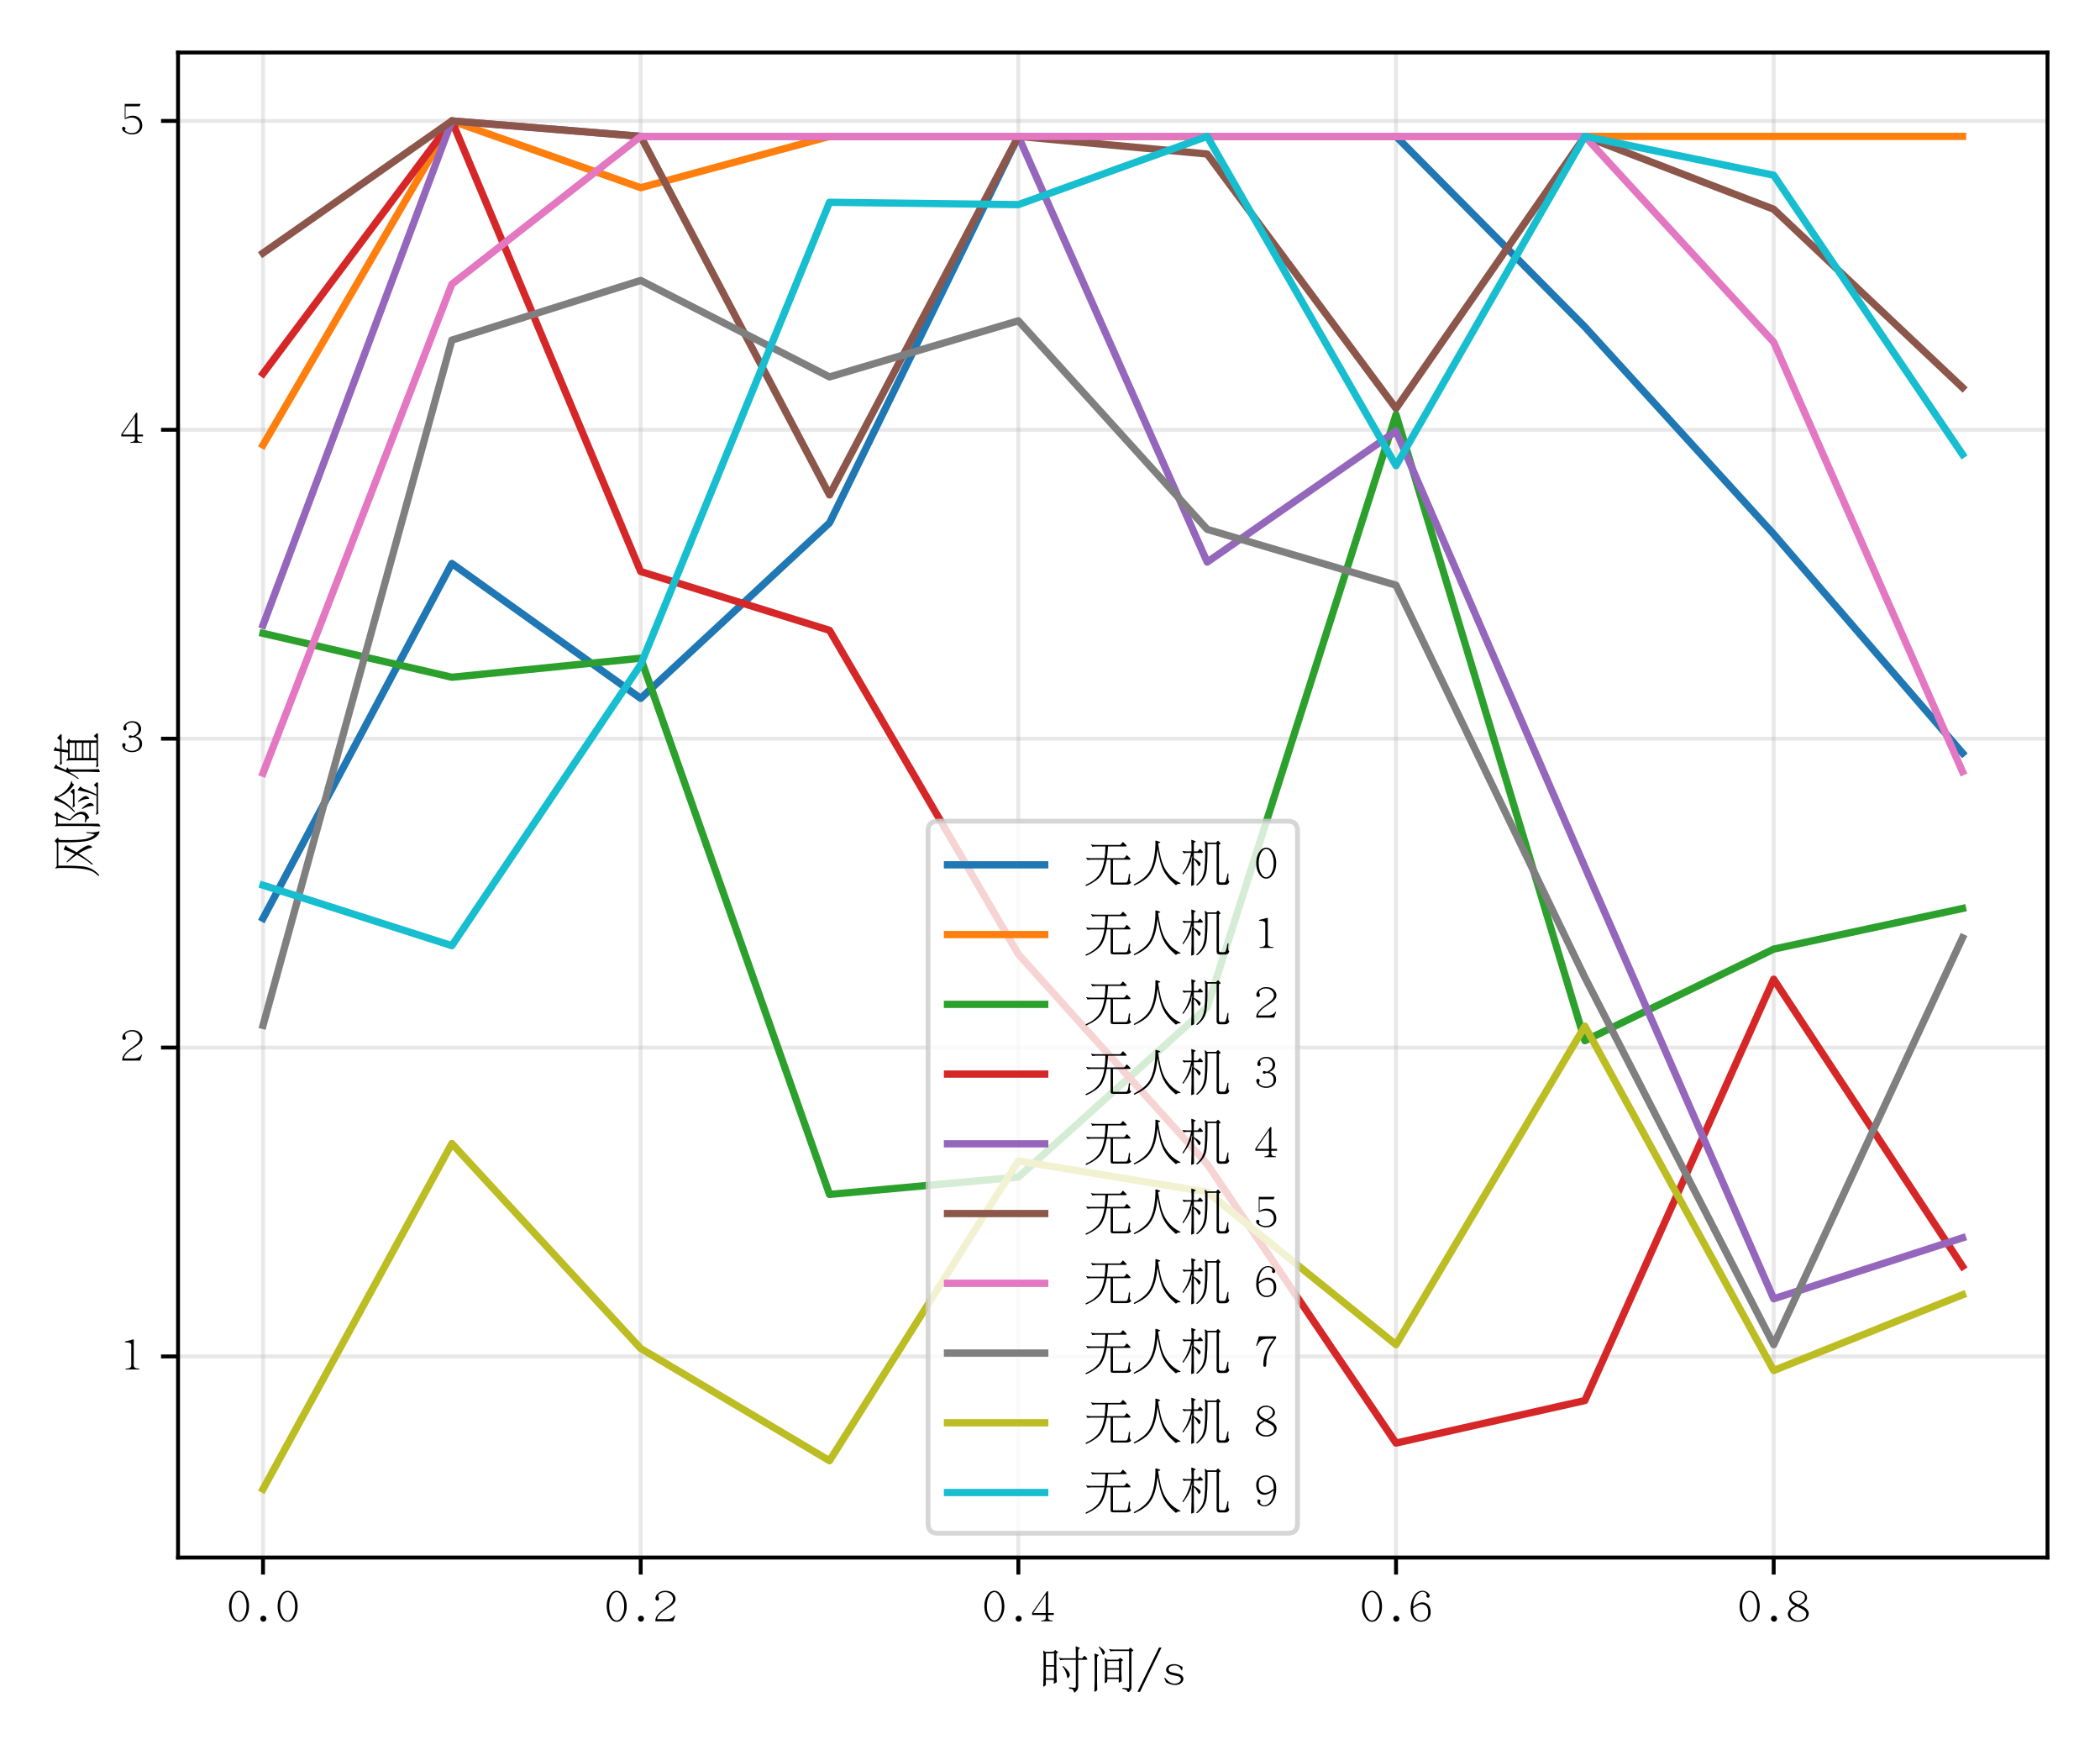 <?xml version="1.0" encoding="utf-8" standalone="no"?>
<!DOCTYPE svg PUBLIC "-//W3C//DTD SVG 1.1//EN"
  "http://www.w3.org/Graphics/SVG/1.1/DTD/svg11.dtd">
<svg xmlns:xlink="http://www.w3.org/1999/xlink" width="432pt" height="360pt" viewBox="0 0 432 360" xmlns="http://www.w3.org/2000/svg" version="1.1">
 <defs>
  <style type="text/css">*{stroke-linejoin: round; stroke-linecap: butt}</style>
 </defs>
 <g id="figure_1">
  <g id="patch_1">
   <path d="M 0 360 
L 432 360 
L 432 0 
L 0 0 
z
" style="fill: #ffffff"/>
  </g>
  <g id="axes_1">
   <g id="patch_2">
    <path d="M 36.627 320.358 
L 421.2 320.358 
L 421.2 10.8 
L 36.627 10.8 
z
" style="fill: #ffffff"/>
   </g>
   <g id="matplotlib.axis_1">
    <g id="xtick_1">
     <g id="line2d_1">
      <path d="M 54.108 320.358 
L 54.108 10.8 
" clip-path="url(#p336ca0fec1)" style="fill: none; stroke: #b0b0b0; stroke-opacity: 0.3; stroke-width: 0.8; stroke-linecap: square"/>
     </g>
     <g id="line2d_2">
      <defs>
       <path id="m37f3f28044" d="M 0 0 
L 0 3.5 
" style="stroke: #000000; stroke-width: 0.8"/>
      </defs>
      <g>
       <use xlink:href="#m37f3f28044" x="54.108" y="320.358" style="stroke: #000000; stroke-width: 0.8"/>
      </g>
     </g>
     <g id="text_1">
      <!-- 0.0 -->
      <g transform="translate(46.608 334.233) scale(0.1 -0.1)">
       <defs>
        <path id="UMingCN-30" d="M 691 997 
Q 313 1581 313 2406 
Q 313 3231 691 3815 
Q 1069 4400 1600 4400 
Q 2131 4400 2509 3815 
Q 2888 3231 2888 2406 
Q 2888 1581 2509 997 
Q 2131 413 1600 413 
Q 1069 413 691 997 
z
M 919 3690 
Q 638 3156 638 2406 
Q 638 1656 919 1122 
Q 1200 588 1600 588 
Q 2000 588 2281 1122 
Q 2563 1656 2563 2406 
Q 2563 3156 2281 3690 
Q 2000 4225 1600 4225 
Q 1200 4225 919 3690 
z
" transform="scale(0.016)"/>
        <path id="UMingCN-2e" d="M 1325 537 
Q 1213 650 1213 812 
Q 1213 975 1325 1087 
Q 1438 1200 1600 1200 
Q 1763 1200 1875 1087 
Q 1988 975 1988 812 
Q 1988 650 1875 537 
Q 1763 425 1600 425 
Q 1438 425 1325 537 
z
" transform="scale(0.016)"/>
       </defs>
       <use xlink:href="#UMingCN-30"/>
       <use xlink:href="#UMingCN-2e" x="50"/>
       <use xlink:href="#UMingCN-30" x="100"/>
      </g>
     </g>
    </g>
    <g id="xtick_2">
     <g id="line2d_3">
      <path d="M 131.799 320.358 
L 131.799 10.8 
" clip-path="url(#p336ca0fec1)" style="fill: none; stroke: #b0b0b0; stroke-opacity: 0.3; stroke-width: 0.8; stroke-linecap: square"/>
     </g>
     <g id="line2d_4">
      <g>
       <use xlink:href="#m37f3f28044" x="131.799" y="320.358" style="stroke: #000000; stroke-width: 0.8"/>
      </g>
     </g>
     <g id="text_2">
      <!-- 0.2 -->
      <g transform="translate(124.299 334.233) scale(0.1 -0.1)">
       <defs>
        <path id="UMingCN-32" d="M 531 475 
L 319 475 
Q 319 975 606 1300 
Q 900 1694 1744 2281 
Q 2594 2844 2594 3319 
Q 2594 3738 2250 4006 
Q 1969 4225 1594 4225 
Q 1225 4225 994 4094 
Q 725 3938 700 3819 
Q 675 3706 731 3606 
Q 794 3488 794 3313 
Q 794 3256 731 3194 
Q 669 3131 588 3131 
Q 481 3131 406 3206 
Q 331 3288 331 3406 
Q 331 3788 719 4106 
Q 1081 4400 1594 4400 
Q 2206 4400 2556 4088 
Q 2919 3750 2919 3319 
Q 2919 2775 1825 2113 
Q 1088 1638 819 1294 
Q 606 1075 550 756 
L 1831 756 
Q 2469 756 2806 1244 
L 2881 1213 
L 2613 475 
L 531 475 
z
" transform="scale(0.016)"/>
       </defs>
       <use xlink:href="#UMingCN-30"/>
       <use xlink:href="#UMingCN-2e" x="50"/>
       <use xlink:href="#UMingCN-32" x="100"/>
      </g>
     </g>
    </g>
    <g id="xtick_3">
     <g id="line2d_5">
      <path d="M 209.491 320.358 
L 209.491 10.8 
" clip-path="url(#p336ca0fec1)" style="fill: none; stroke: #b0b0b0; stroke-opacity: 0.3; stroke-width: 0.8; stroke-linecap: square"/>
     </g>
     <g id="line2d_6">
      <g>
       <use xlink:href="#m37f3f28044" x="209.491" y="320.358" style="stroke: #000000; stroke-width: 0.8"/>
      </g>
     </g>
     <g id="text_3">
      <!-- 0.4 -->
      <g transform="translate(201.991 334.233) scale(0.1 -0.1)">
       <defs>
        <path id="UMingCN-34" d="M 2263 1538 
L 2994 1538 
L 2994 1294 
L 2263 1294 
L 2263 938 
Q 2263 581 2844 581 
L 2844 475 
L 1375 475 
L 1375 581 
Q 1956 581 1956 938 
L 1956 1294 
L 206 1294 
L 206 1581 
L 2119 4338 
L 2263 4338 
L 2263 1538 
z
M 1956 1538 
L 1956 3894 
L 350 1538 
L 1956 1538 
z
" transform="scale(0.016)"/>
       </defs>
       <use xlink:href="#UMingCN-30"/>
       <use xlink:href="#UMingCN-2e" x="50"/>
       <use xlink:href="#UMingCN-34" x="100"/>
      </g>
     </g>
    </g>
    <g id="xtick_4">
     <g id="line2d_7">
      <path d="M 287.182 320.358 
L 287.182 10.8 
" clip-path="url(#p336ca0fec1)" style="fill: none; stroke: #b0b0b0; stroke-opacity: 0.3; stroke-width: 0.8; stroke-linecap: square"/>
     </g>
     <g id="line2d_8">
      <g>
       <use xlink:href="#m37f3f28044" x="287.182" y="320.358" style="stroke: #000000; stroke-width: 0.8"/>
      </g>
     </g>
     <g id="text_4">
      <!-- 0.6 -->
      <g transform="translate(279.682 334.233) scale(0.1 -0.1)">
       <defs>
        <path id="UMingCN-36" d="M 775 3769 
Q 1194 4400 1850 4400 
Q 2175 4400 2463 4194 
Q 2756 3988 2756 3706 
Q 2756 3619 2681 3556 
Q 2613 3506 2550 3506 
Q 2469 3506 2413 3563 
Q 2350 3625 2350 3706 
Q 2350 3831 2388 3913 
Q 2419 3988 2256 4119 
Q 2075 4263 1850 4263 
Q 1400 4263 1038 3775 
Q 675 3281 638 2344 
Q 1288 2906 1831 2913 
Q 2231 2913 2544 2625 
Q 2894 2313 2894 1631 
Q 2894 1094 2513 738 
Q 2163 413 1638 413 
Q 1075 413 681 881 
Q 313 1319 313 2088 
Q 313 3069 775 3769 
z
M 638 2088 
Q 638 1294 925 938 
Q 1225 588 1638 588 
Q 2025 588 2313 831 
Q 2569 1081 2569 1631 
Q 2569 2194 2338 2425 
Q 2100 2663 1700 2663 
Q 1338 2663 638 2144 
Q 638 2113 638 2088 
z
" transform="scale(0.016)"/>
       </defs>
       <use xlink:href="#UMingCN-30"/>
       <use xlink:href="#UMingCN-2e" x="50"/>
       <use xlink:href="#UMingCN-36" x="100"/>
      </g>
     </g>
    </g>
    <g id="xtick_5">
     <g id="line2d_9">
      <path d="M 364.874 320.358 
L 364.874 10.8 
" clip-path="url(#p336ca0fec1)" style="fill: none; stroke: #b0b0b0; stroke-opacity: 0.3; stroke-width: 0.8; stroke-linecap: square"/>
     </g>
     <g id="line2d_10">
      <g>
       <use xlink:href="#m37f3f28044" x="364.874" y="320.358" style="stroke: #000000; stroke-width: 0.8"/>
      </g>
     </g>
     <g id="text_5">
      <!-- 0.8 -->
      <g transform="translate(357.374 334.233) scale(0.1 -0.1)">
       <defs>
        <path id="UMingCN-38" d="M 1600 413 
Q 1025 413 625 725 
Q 256 1013 256 1425 
Q 256 1669 469 1956 
Q 631 2194 1219 2463 
Q 831 2669 675 2863 
Q 431 3138 431 3425 
Q 431 3850 788 4138 
Q 1113 4400 1600 4400 
Q 1963 4400 2325 4169 
Q 2725 3913 2725 3500 
Q 2725 3281 2563 3075 
Q 2394 2856 1813 2563 
Q 2513 2263 2738 1981 
Q 2944 1738 2944 1488 
Q 2944 1063 2606 769 
Q 2200 413 1600 413 
z
M 2456 1788 
Q 2256 2000 1669 2256 
Q 1525 2319 1413 2369 
Q 869 2100 744 1900 
Q 581 1644 581 1425 
Q 581 1088 850 856 
Q 1163 588 1600 588 
Q 1950 588 2325 813 
Q 2619 1006 2619 1406 
Q 2619 1606 2456 1788 
z
M 875 3094 
Q 1050 2888 1631 2638 
Q 2113 2863 2281 3081 
Q 2456 3313 2456 3563 
Q 2456 3838 2200 4044 
Q 1975 4225 1600 4225 
Q 1219 4225 950 4019 
Q 700 3813 700 3531 
Q 700 3300 875 3094 
z
" transform="scale(0.016)"/>
       </defs>
       <use xlink:href="#UMingCN-30"/>
       <use xlink:href="#UMingCN-2e" x="50"/>
       <use xlink:href="#UMingCN-38" x="100"/>
      </g>
     </g>
    </g>
    <g id="text_6">
     <!-- 时间/s -->
     <g transform="translate(213.914 347.228) scale(0.1 -0.1)">
      <defs>
       <path id="UMingCN-65f6" d="M 1806 1075 
L 769 1075 
Q 769 738 775 469 
Q 769 375 538 219 
Q 488 194 463 194 
Q 425 200 431 319 
Q 456 944 475 1606 
L 475 4306 
Q 469 4506 431 4794 
Q 419 4856 438 4863 
Q 444 4863 688 4669 
L 1656 4669 
Q 1731 4669 1775 4713 
L 1931 4875 
Q 1963 4919 2019 4881 
Q 2213 4738 2350 4619 
Q 2394 4569 2338 4563 
Q 2231 4544 2175 4488 
Q 2125 4431 2125 4369 
L 2125 1894 
Q 2131 1469 2175 850 
Q 2175 769 2113 731 
Q 1831 569 1806 575 
Q 1781 588 1788 688 
Q 1800 863 1806 1075 
z
M 775 1606 
Q 769 1438 769 1269 
L 1813 1269 
Q 1819 1481 1825 1713 
L 1825 2775 
L 775 2775 
L 775 1606 
z
M 775 4475 
L 775 2969 
L 1825 2969 
L 1825 4475 
L 775 4475 
z
M 4925 175 
Q 4913 -56 4813 -213 
Q 4656 -444 4500 -525 
Q 4450 -569 4425 -569 
Q 4394 -569 4369 -438 
Q 4313 -250 4250 -188 
Q 4181 -100 3819 -56 
Q 3719 -44 3725 38 
Q 3731 119 3831 113 
Q 4419 25 4531 63 
Q 4619 100 4625 238 
L 4625 3650 
L 3119 3650 
Q 2856 3644 2663 3606 
Q 2613 3588 2594 3644 
Q 2569 3756 2475 3831 
Q 2431 3875 2450 3900 
Q 2475 3919 2519 3894 
Q 2756 3844 3044 3844 
L 4625 3844 
L 4625 4488 
Q 4619 4988 4600 5294 
Q 4581 5394 4644 5375 
Q 5000 5250 5119 5188 
Q 5194 5138 5100 5094 
Q 4988 5044 4963 4988 
Q 4925 4869 4925 4488 
L 4925 3844 
L 5400 3844 
Q 5438 3844 5475 3888 
L 5700 4144 
Q 5744 4188 5788 4144 
Q 5950 3981 6063 3844 
Q 6131 3756 6088 3694 
Q 6056 3656 5975 3650 
L 5400 3650 
L 4925 3650 
L 4925 175 
z
M 2931 2769 
Q 2900 2813 2938 2850 
Q 2975 2881 3038 2819 
Q 3869 2100 3850 1706 
Q 3850 1588 3731 1419 
Q 3638 1288 3563 1294 
Q 3500 1313 3506 1431 
Q 3438 2069 2931 2769 
z
" transform="scale(0.016)"/>
       <path id="UMingCN-95f4" d="M 3906 1175 
L 2425 1175 
Q 2419 850 2394 813 
Q 2175 644 2138 638 
Q 2088 644 2094 763 
Q 2119 1144 2125 2031 
L 2125 3306 
Q 2119 3531 2100 3712 
Q 2081 3894 2103 3900 
Q 2125 3906 2184 3843 
Q 2244 3781 2394 3669 
L 3756 3669 
Q 3831 3669 3875 3713 
L 4031 3875 
Q 4063 3919 4119 3881 
Q 4313 3738 4450 3619 
Q 4494 3569 4438 3563 
Q 4331 3544 4278 3487 
Q 4225 3431 4225 3369 
L 4225 2019 
Q 4231 1594 4275 975 
Q 4275 894 4213 856 
Q 3931 694 3906 703 
Q 3881 713 3890 841 
Q 3900 969 3906 1175 
z
M 2425 2375 
L 2425 1369 
L 3913 1369 
Q 3919 1588 3925 1838 
L 3925 2375 
L 2425 2375 
z
M 2425 3475 
L 2425 2569 
L 3925 2569 
L 3925 3475 
L 2425 3475 
z
M 769 4363 
Q 756 4469 831 4444 
Q 1169 4338 1269 4284 
Q 1369 4231 1269 4178 
Q 1169 4125 1134 4034 
Q 1100 3944 1100 3563 
L 1100 1019 
Q 1100 288 1125 -206 
Q 1131 -256 1069 -300 
L 831 -450 
Q 750 -513 756 -381 
Q 794 450 800 1019 
L 800 3563 
Q 794 4063 769 4363 
z
M 1350 5225 
Q 1306 5275 1331 5319 
Q 1375 5369 1450 5306 
Q 2119 4831 2119 4600 
Q 2106 4450 2009 4369 
Q 1913 4288 1875 4291 
Q 1838 4294 1800 4425 
Q 1631 4944 1350 5225 
z
M 3244 4969 
L 5119 4969 
Q 5175 4969 5181 4975 
L 5338 5181 
Q 5350 5206 5375 5206 
Q 5444 5206 5769 4869 
Q 5813 4819 5688 4769 
Q 5563 4719 5544 4687 
Q 5525 4656 5525 4613 
L 5525 88 
Q 5525 -125 5413 -281 
Q 5300 -438 5131 -500 
Q 5075 -525 5050 -469 
Q 4938 -150 4413 -88 
Q 4338 -75 4344 -15 
Q 4350 44 4431 38 
Q 5125 -25 5181 0 
Q 5225 25 5225 156 
L 5225 4775 
L 3319 4775 
Q 3056 4769 2863 4731 
Q 2806 4713 2800 4769 
Q 2769 4881 2697 4943 
Q 2625 5006 2650 5028 
Q 2675 5050 2719 5025 
Q 2956 4969 3244 4969 
z
" transform="scale(0.016)"/>
       <path id="UMingCN-2f" d="M 2819 5225 
L 3144 5225 
L 375 -475 
L 50 -475 
L 2819 5225 
z
" transform="scale(0.016)"/>
       <path id="UMingCN-73" d="M 2725 2725 
L 2675 2294 
L 2588 2294 
Q 2406 2681 2194 2800 
Q 1975 2919 1750 2919 
Q 1313 2919 1119 2775 
Q 931 2638 931 2444 
Q 931 2275 1050 2156 
Q 1156 2044 1756 1944 
Q 2400 1844 2619 1638 
Q 2831 1438 2831 1194 
Q 2831 913 2563 669 
Q 2281 413 1756 413 
Q 1194 419 606 750 
L 375 1275 
L 463 1344 
Q 788 931 1094 756 
Q 1388 588 1675 588 
Q 2075 588 2294 763 
Q 2506 931 2506 1119 
Q 2506 1313 2356 1431 
Q 2213 1538 1581 1656 
Q 981 1769 793 1944 
Q 606 2119 606 2363 
Q 606 2681 894 2888 
Q 1188 3094 1663 3094 
Q 2119 3094 2725 2725 
z
" transform="scale(0.016)"/>
      </defs>
      <use xlink:href="#UMingCN-65f6"/>
      <use xlink:href="#UMingCN-95f4" x="100"/>
      <use xlink:href="#UMingCN-2f" x="200"/>
      <use xlink:href="#UMingCN-73" x="250"/>
     </g>
    </g>
   </g>
   <g id="matplotlib.axis_2">
    <g id="ytick_1">
     <g id="line2d_11">
      <path d="M 36.627 278.993 
L 421.2 278.993 
" clip-path="url(#p336ca0fec1)" style="fill: none; stroke: #b0b0b0; stroke-opacity: 0.3; stroke-width: 0.8; stroke-linecap: square"/>
     </g>
     <g id="line2d_12">
      <defs>
       <path id="m7fb0c59899" d="M 0 0 
L -3.5 0 
" style="stroke: #000000; stroke-width: 0.8"/>
      </defs>
      <g>
       <use xlink:href="#m7fb0c59899" x="36.627" y="278.993" style="stroke: #000000; stroke-width: 0.8"/>
      </g>
     </g>
     <g id="text_7">
      <!-- 1 -->
      <g transform="translate(24.628 282.431) scale(0.1 -0.1)">
       <defs>
        <path id="UMingCN-31" d="M 1806 994 
Q 1806 581 2519 581 
L 2519 475 
L 756 475 
L 756 581 
Q 1481 581 1481 994 
L 1481 3631 
Q 1481 3963 681 3963 
L 681 4069 
L 1738 4338 
L 1806 4338 
L 1806 994 
z
" transform="scale(0.016)"/>
       </defs>
       <use xlink:href="#UMingCN-31"/>
      </g>
     </g>
    </g>
    <g id="ytick_2">
     <g id="line2d_13">
      <path d="M 36.627 215.463 
L 421.2 215.463 
" clip-path="url(#p336ca0fec1)" style="fill: none; stroke: #b0b0b0; stroke-opacity: 0.3; stroke-width: 0.8; stroke-linecap: square"/>
     </g>
     <g id="line2d_14">
      <g>
       <use xlink:href="#m7fb0c59899" x="36.627" y="215.463" style="stroke: #000000; stroke-width: 0.8"/>
      </g>
     </g>
     <g id="text_8">
      <!-- 2 -->
      <g transform="translate(24.628 218.9) scale(0.1 -0.1)">
       <use xlink:href="#UMingCN-32"/>
      </g>
     </g>
    </g>
    <g id="ytick_3">
     <g id="line2d_15">
      <path d="M 36.627 151.932 
L 421.2 151.932 
" clip-path="url(#p336ca0fec1)" style="fill: none; stroke: #b0b0b0; stroke-opacity: 0.3; stroke-width: 0.8; stroke-linecap: square"/>
     </g>
     <g id="line2d_16">
      <g>
       <use xlink:href="#m7fb0c59899" x="36.627" y="151.932" style="stroke: #000000; stroke-width: 0.8"/>
      </g>
     </g>
     <g id="text_9">
      <!-- 3 -->
      <g transform="translate(24.628 155.37) scale(0.1 -0.1)">
       <defs>
        <path id="UMingCN-33" d="M 2875 1463 
Q 2875 981 2481 675 
Q 2106 413 1613 413 
Q 1019 413 656 719 
Q 325 1000 325 1344 
Q 325 1456 390 1518 
Q 456 1581 550 1581 
Q 631 1581 693 1512 
Q 756 1444 756 1344 
Q 750 1250 706 1188 
Q 663 1125 663 1025 
Q 663 900 956 738 
Q 1225 588 1613 588 
Q 1975 588 2281 806 
Q 2550 1000 2550 1463 
Q 2550 1906 2275 2131 
Q 2038 2325 1656 2325 
Q 1569 2325 1494 2281 
Q 1400 2231 1344 2231 
Q 1163 2238 1163 2413 
Q 1163 2581 1344 2581 
Q 1419 2581 1500 2538 
Q 1575 2500 1656 2500 
Q 1825 2500 2113 2725 
Q 2425 2975 2425 3413 
Q 2425 3825 2156 4031 
Q 1900 4225 1594 4225 
Q 1213 4225 963 4025 
Q 738 3844 819 3713 
Q 894 3588 894 3450 
Q 894 3350 831 3275 
Q 775 3206 681 3206 
Q 594 3206 531 3275 
Q 463 3350 463 3450 
Q 463 3838 825 4125 
Q 1138 4400 1594 4400 
Q 2131 4400 2413 4138 
Q 2750 3825 2750 3413 
Q 2750 2831 2175 2544 
Q 2075 2494 2000 2450 
Q 2119 2419 2250 2375 
Q 2875 2156 2875 1463 
z
" transform="scale(0.016)"/>
       </defs>
       <use xlink:href="#UMingCN-33"/>
      </g>
     </g>
    </g>
    <g id="ytick_4">
     <g id="line2d_17">
      <path d="M 36.627 88.401 
L 421.2 88.401 
" clip-path="url(#p336ca0fec1)" style="fill: none; stroke: #b0b0b0; stroke-opacity: 0.3; stroke-width: 0.8; stroke-linecap: square"/>
     </g>
     <g id="line2d_18">
      <g>
       <use xlink:href="#m7fb0c59899" x="36.627" y="88.401" style="stroke: #000000; stroke-width: 0.8"/>
      </g>
     </g>
     <g id="text_10">
      <!-- 4 -->
      <g transform="translate(24.628 91.839) scale(0.1 -0.1)">
       <use xlink:href="#UMingCN-34"/>
      </g>
     </g>
    </g>
    <g id="ytick_5">
     <g id="line2d_19">
      <path d="M 36.627 24.871 
L 421.2 24.871 
" clip-path="url(#p336ca0fec1)" style="fill: none; stroke: #b0b0b0; stroke-opacity: 0.3; stroke-width: 0.8; stroke-linecap: square"/>
     </g>
     <g id="line2d_20">
      <g>
       <use xlink:href="#m7fb0c59899" x="36.627" y="24.871" style="stroke: #000000; stroke-width: 0.8"/>
      </g>
     </g>
     <g id="text_11">
      <!-- 5 -->
      <g transform="translate(24.628 28.308) scale(0.1 -0.1)">
       <defs>
        <path id="UMingCN-35" d="M 2688 4338 
L 2550 4025 
L 750 4025 
L 750 2519 
Q 1138 2819 1688 2819 
Q 2156 2819 2481 2544 
Q 2900 2188 2900 1544 
Q 2900 1019 2488 694 
Q 2131 413 1588 413 
Q 1088 413 625 713 
Q 306 919 306 1169 
Q 306 1288 369 1338 
Q 438 1394 519 1394 
Q 594 1394 669 1319 
Q 738 1250 738 1169 
Q 738 1106 700 1069 
Q 669 1038 669 956 
Q 669 894 919 744 
Q 1188 588 1588 588 
Q 1963 588 2238 813 
Q 2575 1088 2575 1544 
Q 2575 2069 2206 2356 
Q 1925 2575 1525 2575 
Q 1150 2575 694 2375 
L 644 2425 
L 644 4338 
L 2688 4338 
z
" transform="scale(0.016)"/>
       </defs>
       <use xlink:href="#UMingCN-35"/>
      </g>
     </g>
    </g>
    <g id="text_12">
     <!-- 风险值 -->
     <g transform="translate(19.681 180.579) rotate(-90) scale(0.1 -0.1)">
      <defs>
       <path id="UMingCN-98ce" d="M 5563 150 
Q 5613 156 5638 288 
Q 5713 556 5775 1144 
Q 5788 1213 5850 1206 
Q 5906 1188 5900 1125 
Q 5788 213 5975 -369 
Q 6013 -444 5975 -488 
Q 5931 -525 5775 -444 
Q 5481 -331 5194 69 
Q 4831 581 4713 1338 
Q 4538 2400 4600 4800 
L 1581 4800 
L 1581 3919 
Q 1581 2625 1500 1756 
Q 1369 394 406 -419 
Q 325 -481 281 -419 
Q 238 -350 300 -306 
Q 588 6 775 294 
Q 1281 1163 1281 3638 
L 1281 4644 
Q 1275 4881 1219 5131 
Q 1213 5181 1238 5200 
Q 1269 5206 1313 5163 
Q 1400 5075 1538 4994 
L 4419 4994 
Q 4469 5000 4488 5025 
L 4700 5238 
Q 4719 5263 4744 5263 
Q 4819 5256 5175 4881 
Q 5206 4838 5188 4813 
Q 5169 4788 5106 4794 
Q 4981 4806 4938 4744 
Q 4869 4656 4869 4088 
Q 4850 2125 5000 1313 
Q 5125 775 5406 325 
Q 5525 144 5563 150 
z
M 2988 2419 
Q 2588 3000 2025 3625 
Q 1988 3675 2031 3719 
Q 2075 3756 2138 3694 
Q 2694 3156 3106 2669 
Q 3419 3325 3613 4006 
Q 3625 4094 3644 4100 
Q 3706 4125 4088 3919 
Q 4213 3844 4213 3819 
Q 4206 3794 4125 3769 
Q 3931 3706 3500 2800 
Q 3400 2625 3300 2438 
Q 4044 1500 4163 1050 
Q 4250 769 4038 506 
Q 3981 463 3938 469 
Q 3888 481 3881 575 
Q 3750 1194 3150 2188 
Q 2625 1350 1850 413 
Q 1775 344 1731 388 
Q 1681 438 1738 513 
Q 2463 1413 2919 2275 
Q 2950 2356 2988 2419 
z
" transform="scale(0.016)"/>
       <path id="UMingCN-9669" d="M 1588 875 
Q 1444 813 1438 869 
Q 1400 1013 1288 1106 
Q 1156 1206 981 1244 
Q 875 1269 894 1350 
Q 913 1438 1031 1394 
Q 1381 1319 1594 1356 
Q 1694 1375 1769 1431 
Q 2338 2131 1175 3256 
Q 1119 3300 1163 3400 
Q 1444 4150 1669 4831 
Q 1663 4863 1656 4869 
Q 1650 4881 1613 4875 
L 725 4875 
L 725 806 
Q 719 138 725 -331 
Q 719 -425 488 -581 
Q 438 -606 413 -606 
Q 375 -600 381 -481 
Q 406 144 425 806 
L 425 4706 
Q 419 4906 381 5194 
Q 369 5256 388 5263 
Q 394 5263 638 5069 
L 1613 5069 
Q 1663 5069 1719 5131 
L 1831 5269 
Q 1869 5319 1913 5275 
Q 2100 5144 2231 5013 
Q 2281 4963 2219 4938 
Q 2094 4881 2013 4763 
Q 1788 4431 1619 4075 
Q 1244 3331 1325 3269 
Q 2281 2531 2263 1744 
Q 2244 1413 2088 1219 
Q 1913 1013 1588 875 
z
M 4156 5013 
Q 5031 3381 6181 3138 
Q 6213 3131 6206 3088 
Q 6194 3038 6113 3038 
Q 5994 3044 5894 2963 
Q 5806 2888 5769 2788 
Q 5750 2744 5706 2788 
Q 5050 3288 4706 3744 
Q 4388 4163 4063 4919 
Q 4019 4856 3963 4738 
Q 3544 3988 3206 3575 
Q 2869 3138 2319 2700 
Q 2256 2644 2219 2688 
Q 2188 2731 2231 2775 
Q 2844 3381 3225 4006 
Q 3550 4569 3756 5300 
Q 3769 5369 3825 5350 
Q 4088 5244 4294 5144 
Q 4344 5106 4338 5081 
Q 4313 5038 4231 5031 
Q 4181 5031 4156 5013 
z
M 4500 2919 
Q 4538 2919 4575 2963 
L 4800 3219 
Q 4844 3263 4888 3219 
Q 5050 3056 5163 2919 
Q 5231 2831 5188 2769 
Q 5156 2731 5075 2725 
L 4500 2725 
L 3469 2725 
Q 3206 2719 3013 2681 
Q 2963 2663 2944 2719 
Q 2919 2831 2825 2906 
Q 2781 2950 2800 2975 
Q 2825 2994 2869 2969 
Q 3106 2919 3394 2919 
L 4500 2919 
z
M 2625 1694 
Q 2600 1744 2638 1769 
Q 2675 1794 2738 1731 
Q 3444 981 3381 619 
Q 3369 494 3231 344 
Q 3113 219 3050 238 
Q 2988 263 3006 381 
Q 3019 1000 2625 1694 
z
M 3525 2194 
Q 3500 2244 3538 2269 
Q 3575 2300 3638 2238 
Q 4313 1556 4275 1219 
Q 4263 1100 4131 944 
Q 4019 819 3956 838 
Q 3900 856 3906 975 
Q 3919 1556 3525 2194 
z
M 4325 -106 
Q 4338 -81 4344 -63 
Q 4856 1106 4994 2194 
Q 5006 2281 5031 2300 
Q 5063 2313 5163 2250 
Q 5519 1988 5519 1931 
Q 5506 1894 5463 1888 
Q 5306 1831 5175 1438 
Q 4881 613 4481 -106 
L 5350 -106 
Q 5388 -106 5425 -63 
L 5650 194 
Q 5694 238 5738 194 
Q 5900 31 6013 -106 
Q 6081 -194 6038 -256 
Q 6006 -294 5925 -300 
L 5350 -300 
L 2519 -300 
Q 2256 -306 2063 -344 
Q 2013 -363 1994 -306 
Q 1969 -194 1875 -119 
Q 1831 -75 1850 -50 
Q 1875 -31 1919 -56 
Q 2156 -106 2444 -106 
L 4325 -106 
z
" transform="scale(0.016)"/>
       <path id="UMingCN-503c" d="M 1169 3988 
Q 1575 4969 1581 5294 
Q 1588 5406 1700 5344 
Q 1938 5206 2038 5144 
Q 2106 5094 2106 5056 
Q 2100 5025 2025 5019 
Q 1950 5000 1925 4975 
Q 1850 4906 1681 4513 
Q 1525 4175 1350 3813 
Q 1544 3750 1681 3669 
Q 1763 3625 1681 3588 
Q 1494 3494 1475 3450 
Q 1450 3394 1450 3013 
L 1450 944 
Q 1450 163 1475 -369 
Q 1475 -425 1431 -431 
L 1156 -544 
Q 1100 -556 1106 -456 
Q 1144 375 1150 944 
L 1150 3013 
Q 1144 3244 1138 3419 
Q 1094 3356 1069 3294 
Q 781 2794 344 2225 
Q 281 2156 238 2194 
Q 188 2238 244 2300 
Q 769 2988 1169 3988 
z
M 5175 -106 
L 5400 -106 
Q 5438 -106 5475 -63 
L 5700 194 
Q 5744 238 5788 194 
Q 5950 31 6063 -106 
Q 6131 -194 6088 -256 
Q 6056 -294 5975 -300 
L 2288 -300 
Q 2119 -300 1906 -344 
Q 1875 -350 1869 -331 
Q 1788 -213 1725 -113 
Q 1688 -50 1769 -69 
Q 2150 -100 2194 -106 
L 2625 -106 
L 2625 3075 
Q 2625 3419 2581 3706 
Q 2575 3781 2600 3788 
Q 2631 3800 2675 3744 
Q 2738 3663 2888 3544 
L 3619 3544 
L 3731 4375 
L 2588 4375 
Q 2419 4375 2206 4331 
Q 2175 4325 2169 4344 
Q 2088 4469 2025 4569 
Q 1988 4631 2069 4613 
Q 2450 4575 2494 4569 
L 3756 4569 
L 3813 4963 
Q 3844 5175 3850 5350 
Q 3850 5394 3869 5400 
Q 3900 5413 3944 5388 
Q 4100 5319 4313 5206 
Q 4356 5181 4356 5156 
Q 4363 5138 4319 5119 
Q 4156 5050 4150 5025 
Q 4131 4963 4113 4881 
L 4069 4569 
L 5100 4569 
Q 5175 4569 5200 4594 
Q 5231 4625 5288 4688 
L 5450 4919 
Q 5494 4975 5550 4919 
Q 5744 4744 5931 4550 
Q 5994 4488 5988 4431 
Q 5975 4381 5894 4375 
L 4044 4375 
L 3931 3544 
L 4706 3544 
Q 4744 3550 4769 3575 
L 4913 3738 
Q 4950 3788 4994 3750 
Q 5200 3600 5375 3444 
Q 5419 3413 5381 3388 
Q 5200 3269 5194 3250 
Q 5175 3213 5175 3113 
L 5175 -106 
z
M 4875 625 
L 2925 625 
L 2925 -106 
L 4875 -106 
L 4875 625 
z
M 4875 1575 
L 2925 1575 
L 2925 819 
L 4875 819 
L 4875 1575 
z
M 4875 2475 
L 2925 2475 
L 2925 1769 
L 4875 1769 
L 4875 2475 
z
M 4713 3350 
L 2925 3350 
L 2925 2669 
L 4875 2669 
L 4875 3350 
L 4713 3350 
z
" transform="scale(0.016)"/>
      </defs>
      <use xlink:href="#UMingCN-98ce"/>
      <use xlink:href="#UMingCN-9669" x="100"/>
      <use xlink:href="#UMingCN-503c" x="200"/>
     </g>
    </g>
   </g>
   <g id="line2d_21">
    <path d="M 54.108 188.89 
L 92.954 115.898 
L 131.799 143.642 
L 170.645 107.546 
L 209.491 28.047 
L 248.337 28.047 
L 287.182 28.047 
L 326.028 67.235 
L 364.874 109.859 
L 403.719 154.893 
" clip-path="url(#p336ca0fec1)" style="fill: none; stroke: #1f77b4; stroke-width: 1.5; stroke-linecap: square"/>
   </g>
   <g id="line2d_22">
    <path d="M 54.108 91.534 
L 92.954 24.871 
L 131.799 38.609 
L 170.645 28.047 
L 209.491 28.047 
L 248.337 28.047 
L 287.182 28.047 
L 326.028 28.047 
L 364.874 28.047 
L 403.719 28.047 
" clip-path="url(#p336ca0fec1)" style="fill: none; stroke: #ff7f0e; stroke-width: 1.5; stroke-linecap: square"/>
   </g>
   <g id="line2d_23">
    <path d="M 54.108 130.266 
L 92.954 139.299 
L 131.799 135.381 
L 170.645 245.669 
L 209.491 242.1 
L 248.337 207.177 
L 287.182 85.291 
L 326.028 214.057 
L 364.874 195.213 
L 403.719 186.854 
" clip-path="url(#p336ca0fec1)" style="fill: none; stroke: #2ca02c; stroke-width: 1.5; stroke-linecap: square"/>
   </g>
   <g id="line2d_24">
    <path d="M 54.108 76.834 
L 92.954 24.871 
L 131.799 117.55 
L 170.645 129.646 
L 209.491 196.27 
L 248.337 239.424 
L 287.182 296.813 
L 326.028 288.068 
L 364.874 201.402 
L 403.719 260.469 
" clip-path="url(#p336ca0fec1)" style="fill: none; stroke: #d62728; stroke-width: 1.5; stroke-linecap: square"/>
   </g>
   <g id="line2d_25">
    <path d="M 54.108 128.566 
L 92.954 24.871 
L 131.799 28.047 
L 170.645 28.047 
L 209.491 28.047 
L 248.337 115.612 
L 287.182 88.679 
L 326.028 178.314 
L 364.874 267.132 
L 403.719 254.604 
" clip-path="url(#p336ca0fec1)" style="fill: none; stroke: #9467bd; stroke-width: 1.5; stroke-linecap: square"/>
   </g>
   <g id="line2d_26">
    <path d="M 54.108 52.048 
L 92.954 24.871 
L 131.799 28.047 
L 170.645 101.799 
L 209.491 28.047 
L 248.337 31.679 
L 287.182 84.018 
L 326.028 28.047 
L 364.874 43.036 
L 403.719 79.717 
" clip-path="url(#p336ca0fec1)" style="fill: none; stroke: #8c564b; stroke-width: 1.5; stroke-linecap: square"/>
   </g>
   <g id="line2d_27">
    <path d="M 54.108 159.024 
L 92.954 58.458 
L 131.799 28.047 
L 170.645 28.047 
L 209.491 28.047 
L 248.337 28.047 
L 287.182 28.047 
L 326.028 28.047 
L 364.874 70.378 
L 403.719 158.721 
" clip-path="url(#p336ca0fec1)" style="fill: none; stroke: #e377c2; stroke-width: 1.5; stroke-linecap: square"/>
   </g>
   <g id="line2d_28">
    <path d="M 54.108 210.907 
L 92.954 69.952 
L 131.799 57.681 
L 170.645 77.528 
L 209.491 65.983 
L 248.337 108.876 
L 287.182 120.364 
L 326.028 201.028 
L 364.874 276.578 
L 403.719 192.884 
" clip-path="url(#p336ca0fec1)" style="fill: none; stroke: #7f7f7f; stroke-width: 1.5; stroke-linecap: square"/>
   </g>
   <g id="line2d_29">
    <path d="M 54.108 306.287 
L 92.954 235.208 
L 131.799 277.353 
L 170.645 300.443 
L 209.491 238.782 
L 248.337 245.177 
L 287.182 276.572 
L 326.028 211.06 
L 364.874 281.894 
L 403.719 266.313 
" clip-path="url(#p336ca0fec1)" style="fill: none; stroke: #bcbd22; stroke-width: 1.5; stroke-linecap: square"/>
   </g>
   <g id="line2d_30">
    <path d="M 54.108 182.074 
L 92.954 194.506 
L 131.799 136.711 
L 170.645 41.606 
L 209.491 42.088 
L 248.337 28.047 
L 287.182 95.777 
L 326.028 28.047 
L 364.874 36.038 
L 403.719 93.467 
" clip-path="url(#p336ca0fec1)" style="fill: none; stroke: #17becf; stroke-width: 1.5; stroke-linecap: square"/>
   </g>
   <g id="patch_3">
    <path d="M 36.627 320.358 
L 36.627 10.8 
" style="fill: none; stroke: #000000; stroke-width: 0.8; stroke-linejoin: miter; stroke-linecap: square"/>
   </g>
   <g id="patch_4">
    <path d="M 421.2 320.358 
L 421.2 10.8 
" style="fill: none; stroke: #000000; stroke-width: 0.8; stroke-linejoin: miter; stroke-linecap: square"/>
   </g>
   <g id="patch_5">
    <path d="M 36.627 320.358 
L 421.2 320.358 
" style="fill: none; stroke: #000000; stroke-width: 0.8; stroke-linejoin: miter; stroke-linecap: square"/>
   </g>
   <g id="patch_6">
    <path d="M 36.627 10.8 
L 421.2 10.8 
" style="fill: none; stroke: #000000; stroke-width: 0.8; stroke-linejoin: miter; stroke-linecap: square"/>
   </g>
   <g id="legend_1">
    <g id="patch_7">
     <path d="M 192.914 315.358 
L 264.914 315.358 
Q 266.914 315.358 266.914 313.358 
L 266.914 170.904 
Q 266.914 168.904 264.914 168.904 
L 192.914 168.904 
Q 190.914 168.904 190.914 170.904 
L 190.914 313.358 
Q 190.914 315.358 192.914 315.358 
z
" style="fill: #ffffff; opacity: 0.8; stroke: #cccccc; stroke-linejoin: miter"/>
    </g>
    <g id="line2d_31">
     <path d="M 194.914 177.881 
L 204.914 177.881 
L 214.914 177.881 
" style="fill: none; stroke: #1f77b4; stroke-width: 1.5; stroke-linecap: square"/>
    </g>
    <g id="text_13">
     <!-- 无人机 0 -->
     <g transform="translate(222.914 181.381) scale(0.1 -0.1)">
      <defs>
       <path id="UMingCN-65e0" d="M 4650 4744 
Q 4738 4750 4838 4863 
L 5000 5094 
Q 5044 5150 5100 5094 
Q 5544 4700 5538 4606 
Q 5525 4556 5444 4550 
L 4663 4550 
L 3138 4550 
Q 3094 3725 3000 3044 
L 5150 3044 
Q 5238 3050 5338 3163 
L 5500 3394 
Q 5544 3450 5600 3394 
Q 6044 3000 6038 2906 
Q 6025 2856 5944 2850 
L 5163 2850 
L 3775 2850 
L 3775 31 
Q 3781 -44 3788 -69 
Q 3800 -94 3894 -94 
L 5394 -94 
Q 5500 -81 5544 -56 
Q 5738 63 5813 944 
Q 5819 1031 5900 1025 
Q 5981 1019 5975 925 
Q 5906 363 5944 175 
Q 5988 38 6088 -25 
Q 6125 -56 6100 -94 
Q 5956 -338 5525 -356 
L 3863 -356 
Q 3594 -356 3538 -281 
Q 3475 -206 3475 -50 
L 3475 2850 
L 2969 2850 
Q 2750 1544 2238 806 
Q 1688 81 413 -500 
Q 281 -556 256 -475 
Q 238 -394 356 -338 
Q 1294 63 1894 775 
Q 2463 1519 2675 2850 
L 994 2850 
Q 731 2844 538 2806 
Q 481 2788 475 2844 
Q 444 2956 350 3038 
Q 300 3081 325 3106 
Q 350 3125 394 3100 
Q 631 3044 919 3044 
L 2700 3044 
Q 2794 3725 2800 4550 
L 1619 4550 
Q 1356 4544 1163 4506 
Q 1106 4488 1100 4544 
Q 1069 4656 975 4738 
Q 925 4781 950 4806 
Q 975 4825 1019 4800 
Q 1256 4744 1544 4744 
L 4650 4744 
z
" transform="scale(0.016)"/>
       <path id="UMingCN-4eba" d="M 3675 3088 
Q 3888 2269 4206 1700 
Q 4600 1025 5106 556 
Q 5525 181 6094 -106 
Q 6138 -125 6181 -150 
Q 6219 -169 6200 -225 
Q 6181 -275 6106 -256 
Q 6006 -231 5875 -275 
Q 5731 -331 5650 -413 
Q 5613 -438 5569 -394 
Q 4963 119 4563 613 
Q 4219 1031 3994 1500 
Q 3713 2081 3519 2925 
Q 3363 3556 3263 4250 
Q 3125 2919 2875 2163 
Q 2606 1331 2119 763 
Q 1544 94 319 -450 
Q 238 -488 213 -413 
Q 181 -344 263 -300 
Q 1431 294 2038 1088 
Q 2606 1844 2819 3144 
Q 3006 4281 2981 5225 
Q 2975 5269 3000 5288 
Q 3025 5300 3069 5294 
Q 3350 5219 3575 5119 
Q 3619 5094 3613 5069 
Q 3606 5050 3563 5031 
Q 3388 4988 3363 4963 
Q 3338 4944 3331 4919 
Q 3444 4044 3675 3088 
z
" transform="scale(0.016)"/>
       <path id="UMingCN-673a" d="M 4600 4850 
L 3431 4850 
L 3431 3844 
Q 3431 2569 3338 1706 
Q 3269 969 3000 513 
Q 2694 -25 2131 -444 
Q 2050 -500 2006 -438 
Q 1969 -375 2025 -331 
Q 2475 75 2700 475 
Q 2944 925 3044 1663 
Q 3131 2375 3131 3563 
L 3131 4694 
Q 3125 4931 3069 5181 
Q 3063 5231 3088 5250 
Q 3119 5256 3163 5213 
Q 3250 5125 3388 5044 
L 4500 5044 
Q 4544 5050 4563 5075 
L 4744 5263 
Q 4763 5288 4788 5288 
Q 4806 5281 4831 5256 
Q 4988 5100 5106 4944 
Q 5138 4900 5100 4881 
Q 4938 4806 4919 4781 
Q 4900 4750 4900 4725 
L 4900 156 
Q 4900 25 4963 -19 
Q 5019 -75 5119 -75 
Q 5194 -75 5231 -75 
L 5525 -75 
Q 5613 -75 5675 -38 
Q 5744 0 5788 138 
Q 5888 413 6000 1013 
Q 6006 1088 6069 1081 
Q 6131 1069 6125 1006 
Q 6069 475 6113 231 
Q 6138 88 6213 44 
Q 6244 25 6219 -13 
Q 6156 -194 6044 -269 
Q 5906 -375 5700 -375 
L 5088 -375 
Q 5050 -375 4956 -375 
Q 4825 -375 4713 -275 
Q 4600 -181 4600 88 
L 4600 4850 
z
M 1675 969 
Q 1675 188 1700 -344 
Q 1700 -400 1656 -406 
L 1381 -519 
Q 1325 -531 1331 -431 
Q 1369 400 1375 969 
L 1375 2556 
Q 1431 2913 1469 3238 
Q 1475 3269 1450 3275 
Q 1419 3281 1413 3256 
Q 1363 2963 1300 2656 
Q 1213 2450 1081 2169 
Q 856 1694 350 1000 
Q 288 925 244 981 
Q 194 1025 231 1081 
Q 669 1681 975 2506 
Q 1225 3194 1325 3725 
L 788 3725 
Q 619 3725 406 3681 
Q 375 3675 369 3694 
Q 288 3813 225 3913 
Q 188 3975 269 3956 
Q 650 3925 694 3919 
L 1375 3919 
L 1375 4513 
Q 1369 5013 1344 5313 
Q 1338 5425 1400 5400 
Q 1750 5288 1881 5213 
Q 1950 5163 1888 5138 
Q 1694 5031 1688 5006 
Q 1675 4981 1675 4513 
L 1675 3919 
L 2125 3919 
Q 2163 3919 2200 3963 
L 2425 4219 
Q 2469 4263 2513 4219 
Q 2675 4056 2788 3919 
Q 2856 3831 2813 3769 
Q 2781 3731 2700 3725 
L 1675 3725 
L 1675 3038 
Q 1694 3031 1700 3025 
Q 2125 2800 2356 2588 
Q 2531 2438 2538 2338 
Q 2544 2188 2463 2094 
Q 2375 2000 2338 2000 
Q 2300 1994 2244 2125 
Q 2113 2369 1975 2563 
Q 1831 2756 1675 2875 
L 1675 969 
z
" transform="scale(0.016)"/>
       <path id="UMingCN-20" transform="scale(0.016)"/>
      </defs>
      <use xlink:href="#UMingCN-65e0"/>
      <use xlink:href="#UMingCN-4eba" x="100"/>
      <use xlink:href="#UMingCN-673a" x="200"/>
      <use xlink:href="#UMingCN-20" x="300"/>
      <use xlink:href="#UMingCN-30" x="350"/>
     </g>
    </g>
    <g id="line2d_32">
     <path d="M 194.914 192.226 
L 204.914 192.226 
L 214.914 192.226 
" style="fill: none; stroke: #ff7f0e; stroke-width: 1.5; stroke-linecap: square"/>
    </g>
    <g id="text_14">
     <!-- 无人机 1 -->
     <g transform="translate(222.914 195.726) scale(0.1 -0.1)">
      <use xlink:href="#UMingCN-65e0"/>
      <use xlink:href="#UMingCN-4eba" x="100"/>
      <use xlink:href="#UMingCN-673a" x="200"/>
      <use xlink:href="#UMingCN-20" x="300"/>
      <use xlink:href="#UMingCN-31" x="350"/>
     </g>
    </g>
    <g id="line2d_33">
     <path d="M 194.914 206.572 
L 204.914 206.572 
L 214.914 206.572 
" style="fill: none; stroke: #2ca02c; stroke-width: 1.5; stroke-linecap: square"/>
    </g>
    <g id="text_15">
     <!-- 无人机 2 -->
     <g transform="translate(222.914 210.072) scale(0.1 -0.1)">
      <use xlink:href="#UMingCN-65e0"/>
      <use xlink:href="#UMingCN-4eba" x="100"/>
      <use xlink:href="#UMingCN-673a" x="200"/>
      <use xlink:href="#UMingCN-20" x="300"/>
      <use xlink:href="#UMingCN-32" x="350"/>
     </g>
    </g>
    <g id="line2d_34">
     <path d="M 194.914 220.917 
L 204.914 220.917 
L 214.914 220.917 
" style="fill: none; stroke: #d62728; stroke-width: 1.5; stroke-linecap: square"/>
    </g>
    <g id="text_16">
     <!-- 无人机 3 -->
     <g transform="translate(222.914 224.417) scale(0.1 -0.1)">
      <use xlink:href="#UMingCN-65e0"/>
      <use xlink:href="#UMingCN-4eba" x="100"/>
      <use xlink:href="#UMingCN-673a" x="200"/>
      <use xlink:href="#UMingCN-20" x="300"/>
      <use xlink:href="#UMingCN-33" x="350"/>
     </g>
    </g>
    <g id="line2d_35">
     <path d="M 194.914 235.262 
L 204.914 235.262 
L 214.914 235.262 
" style="fill: none; stroke: #9467bd; stroke-width: 1.5; stroke-linecap: square"/>
    </g>
    <g id="text_17">
     <!-- 无人机 4 -->
     <g transform="translate(222.914 238.762) scale(0.1 -0.1)">
      <use xlink:href="#UMingCN-65e0"/>
      <use xlink:href="#UMingCN-4eba" x="100"/>
      <use xlink:href="#UMingCN-673a" x="200"/>
      <use xlink:href="#UMingCN-20" x="300"/>
      <use xlink:href="#UMingCN-34" x="350"/>
     </g>
    </g>
    <g id="line2d_36">
     <path d="M 194.914 249.607 
L 204.914 249.607 
L 214.914 249.607 
" style="fill: none; stroke: #8c564b; stroke-width: 1.5; stroke-linecap: square"/>
    </g>
    <g id="text_18">
     <!-- 无人机 5 -->
     <g transform="translate(222.914 253.107) scale(0.1 -0.1)">
      <use xlink:href="#UMingCN-65e0"/>
      <use xlink:href="#UMingCN-4eba" x="100"/>
      <use xlink:href="#UMingCN-673a" x="200"/>
      <use xlink:href="#UMingCN-20" x="300"/>
      <use xlink:href="#UMingCN-35" x="350"/>
     </g>
    </g>
    <g id="line2d_37">
     <path d="M 194.914 263.953 
L 204.914 263.953 
L 214.914 263.953 
" style="fill: none; stroke: #e377c2; stroke-width: 1.5; stroke-linecap: square"/>
    </g>
    <g id="text_19">
     <!-- 无人机 6 -->
     <g transform="translate(222.914 267.453) scale(0.1 -0.1)">
      <use xlink:href="#UMingCN-65e0"/>
      <use xlink:href="#UMingCN-4eba" x="100"/>
      <use xlink:href="#UMingCN-673a" x="200"/>
      <use xlink:href="#UMingCN-20" x="300"/>
      <use xlink:href="#UMingCN-36" x="350"/>
     </g>
    </g>
    <g id="line2d_38">
     <path d="M 194.914 278.298 
L 204.914 278.298 
L 214.914 278.298 
" style="fill: none; stroke: #7f7f7f; stroke-width: 1.5; stroke-linecap: square"/>
    </g>
    <g id="text_20">
     <!-- 无人机 7 -->
     <g transform="translate(222.914 281.798) scale(0.1 -0.1)">
      <defs>
       <path id="UMingCN-37" d="M 2875 4338 
L 2875 4119 
Q 2113 3056 1863 2438 
Q 1606 1813 1606 700 
Q 1606 544 1550 481 
Q 1494 413 1413 413 
Q 1319 413 1275 475 
Q 1231 544 1231 700 
Q 1231 1600 1550 2319 
Q 1994 3350 2606 4031 
L 1919 4025 
Q 1338 4019 1006 3863 
Q 713 3725 413 3094 
L 313 3125 
L 663 4338 
L 2875 4338 
z
" transform="scale(0.016)"/>
      </defs>
      <use xlink:href="#UMingCN-65e0"/>
      <use xlink:href="#UMingCN-4eba" x="100"/>
      <use xlink:href="#UMingCN-673a" x="200"/>
      <use xlink:href="#UMingCN-20" x="300"/>
      <use xlink:href="#UMingCN-37" x="350"/>
     </g>
    </g>
    <g id="line2d_39">
     <path d="M 194.914 292.643 
L 204.914 292.643 
L 214.914 292.643 
" style="fill: none; stroke: #bcbd22; stroke-width: 1.5; stroke-linecap: square"/>
    </g>
    <g id="text_21">
     <!-- 无人机 8 -->
     <g transform="translate(222.914 296.143) scale(0.1 -0.1)">
      <use xlink:href="#UMingCN-65e0"/>
      <use xlink:href="#UMingCN-4eba" x="100"/>
      <use xlink:href="#UMingCN-673a" x="200"/>
      <use xlink:href="#UMingCN-20" x="300"/>
      <use xlink:href="#UMingCN-38" x="350"/>
     </g>
    </g>
    <g id="line2d_40">
     <path d="M 194.914 306.989 
L 204.914 306.989 
L 214.914 306.989 
" style="fill: none; stroke: #17becf; stroke-width: 1.5; stroke-linecap: square"/>
    </g>
    <g id="text_22">
     <!-- 无人机 9 -->
     <g transform="translate(222.914 310.489) scale(0.1 -0.1)">
      <defs>
       <path id="UMingCN-39" d="M 2431 1044 
Q 2013 413 1356 413 
Q 1031 413 744 619 
Q 450 825 450 1106 
Q 450 1194 525 1256 
Q 594 1306 656 1306 
Q 738 1306 794 1250 
Q 856 1188 856 1106 
Q 856 981 819 900 
Q 788 825 950 694 
Q 1131 550 1356 550 
Q 1806 550 2169 1038 
Q 2531 1531 2569 2469 
Q 1919 1906 1375 1900 
Q 975 1900 663 2188 
Q 313 2500 313 3181 
Q 313 3719 694 4075 
Q 1044 4400 1569 4400 
Q 2131 4400 2525 3931 
Q 2894 3494 2894 2725 
Q 2894 1744 2431 1044 
z
M 2569 2725 
Q 2569 3519 2281 3875 
Q 1981 4225 1569 4225 
Q 1181 4225 894 3981 
Q 638 3731 638 3181 
Q 638 2619 869 2388 
Q 1106 2150 1506 2150 
Q 1869 2150 2569 2669 
Q 2569 2700 2569 2725 
z
" transform="scale(0.016)"/>
      </defs>
      <use xlink:href="#UMingCN-65e0"/>
      <use xlink:href="#UMingCN-4eba" x="100"/>
      <use xlink:href="#UMingCN-673a" x="200"/>
      <use xlink:href="#UMingCN-20" x="300"/>
      <use xlink:href="#UMingCN-39" x="350"/>
     </g>
    </g>
   </g>
  </g>
 </g>
 <defs>
  <clipPath id="p336ca0fec1">
   <rect x="36.627" y="10.8" width="384.572" height="309.558"/>
  </clipPath>
 </defs>
</svg>
